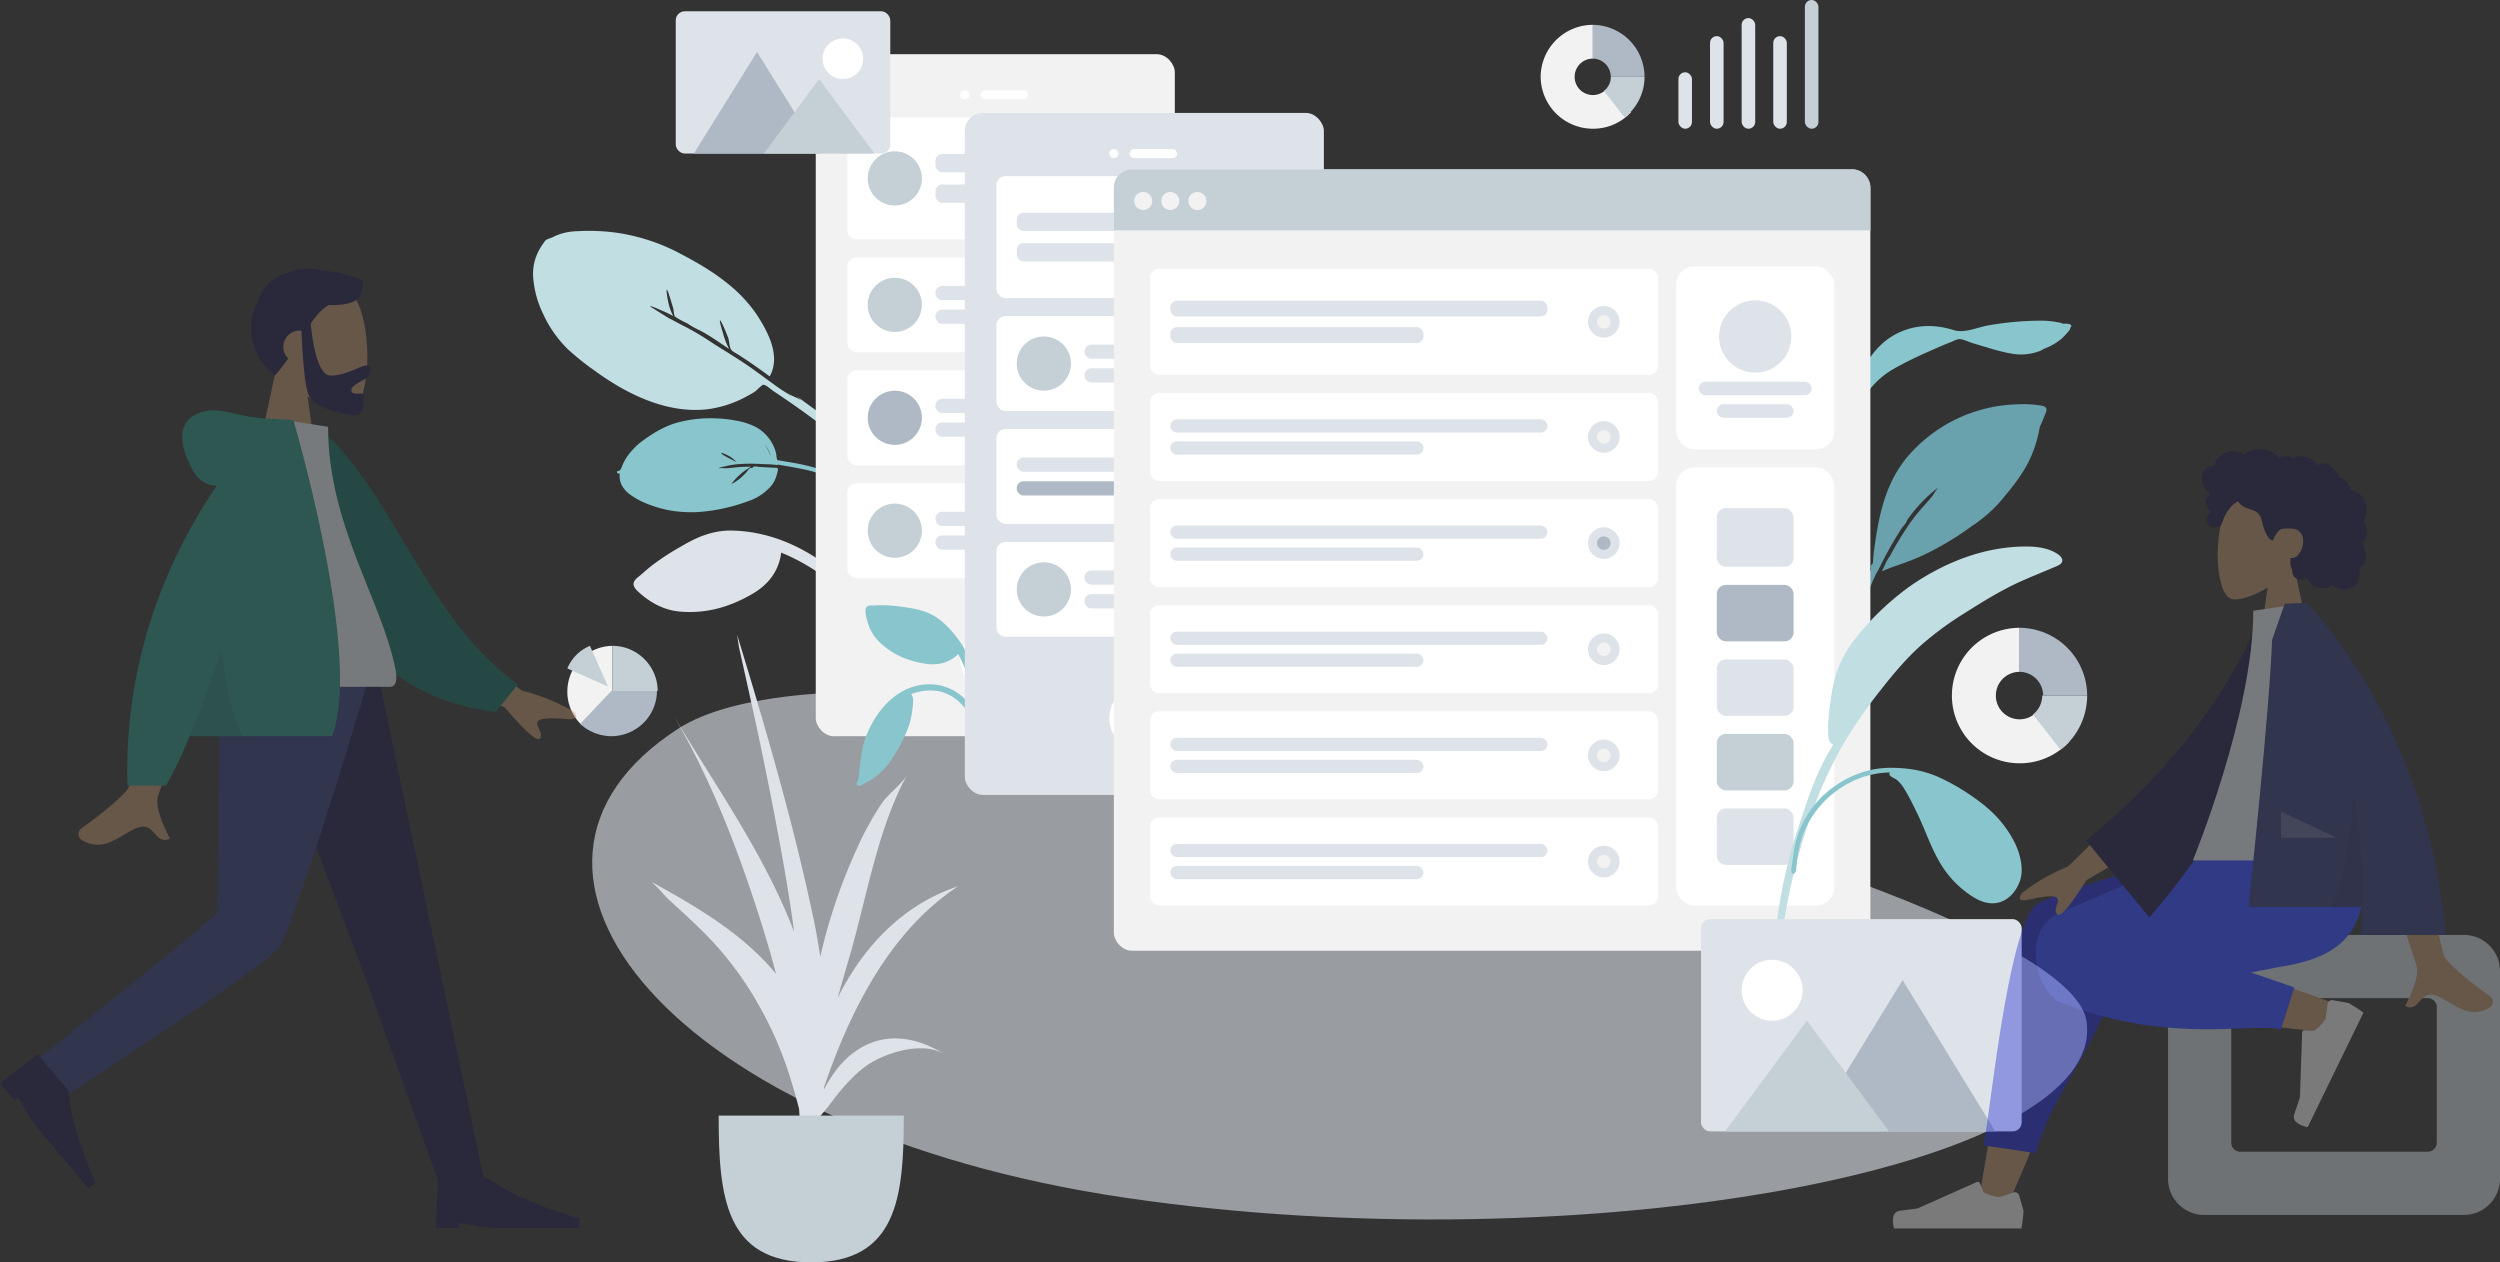 <svg xmlns="http://www.w3.org/2000/svg" width="1107.047" height="559" viewBox="0 0 1107.047 559">
  <rect x="0" y="0" width="1107.047" height="559" fill="#333333" stroke="none"/>
  <g id="welcome-contact-bg" transform="translate(-517.766 -452)">
    <g id="Groupe_4097" data-name="Groupe 4097">
      <g id="Scene_Wireframe" data-name="Scene/Wireframe" transform="translate(741 400)">
        <path id="Twisted_Leaf" data-name="Twisted Leaf" d="M102.225,1.334A7.414,7.414,0,0,0,99.838.692,38.719,38.719,0,0,0,92.374,0,137.709,137.709,0,0,0,69.3,2.074c-4.8.83-10.61,3.622-15.388,2.106-8.324-2.642-16.738-2.512-24.635,1.26-7.221,3.449-12.7,10-15.9,17.078a43.407,43.407,0,0,0-2.995,7.652c-.237.542-.465,1.088-.67,1.642-.582,1.573-1.1,3.173-1.59,4.777-.207.684-.729,2.194-.11,2.486a45.46,45.46,0,0,0-2.6,5.652C3.286,50.378.962,56.578.215,62.568a27.912,27.912,0,0,0-.03,6.671c.127,1.1.074,3.307.819,4.142,1.58,1.772,2.392-.709,2.214-1.89C1.858,62.485,4.485,54.027,7.6,45.561a53.276,53.276,0,0,1,9.027-15.019,37.906,37.906,0,0,1,10.328-9,161.472,161.472,0,0,1,15.728-7.8c3.5-1.588,7.009-3.134,10.61-4.5a10.575,10.575,0,0,1,2.948-1.088c1.877-.007,4.537,1.379,6.351,1.894,5.964,1.7,12,3.867,18.168,4.733A23.43,23.43,0,0,0,92.113,13.4a10.628,10.628,0,0,0,1.787-.974,25.936,25.936,0,0,0,7.6-4.3,30.324,30.324,0,0,0,3.563-3.839,2.011,2.011,0,0,0,.47-1.264c.244-.128.406-.277.443-.451.269-1.286-2.184-1.31-3.754-1.233" transform="translate(588 194)" fill="#89c5cc"/>
        <path id="Fill_16" data-name="Fill 16" d="M11.933,0C9.99,0,8.054.039,6.115.139,4.636.216,2.377-.089,1.126.828c-1.3.953-1.21,2.9-1.007,4.28,1.073,7.282,3.693,13.739,9.174,18.9,8.439,7.944,18.113,11.981,29.561,13.778,8.042,1.263,15.465-.491,21.385-6.181a88.518,88.518,0,0,1,9.253,25.752,61.405,61.405,0,0,1,.917,13.236c-.092,2.872-.251,5.736-.56,8.594-.134,1.242-.77,3.122-.282,4.3a1.974,1.974,0,0,0,3.375.336c.722-.978.59-2.9.738-4.056.246-1.923.474-3.847.637-5.778.265-3.126.46-6.262.446-9.4A69.774,69.774,0,0,0,71,43.758C66.865,30.916,60.158,19.5,49.726,10.55,43.311,5.043,35.97,2.814,27.641,1.617A111.241,111.241,0,0,0,11.933,0" transform="translate(56 310.05) rotate(-39)" fill="#dde3e9"/>
        <path id="Leaf" d="M81.472,180.815c-1.575-12.542-3.242-25.012-6.294-37.31-1.8-7.247-4.1-14.342-6.2-21.506q.282,1.348.5,2.71c-.729-2.137-2.25-4.181-3.126-6.31-.976-2.375-1.761-4.842-2.507-7.294-1.456-4.786-2.83-9.58-4.468-14.311-1.826-5.271-3.928-10.454-5.887-15.679A127.246,127.246,0,0,0,48.105,67.8c-1.18-2.306-2.237-4.784-3.4-7.135-.388-.787-3.714-9.576-3.689-9.576.55,0,2.613,3.907,2.954,4.481,1,1.676,1.847,3.421,2.7,5.168a23.014,23.014,0,0,1,1.88-6.015c.285-.589,2.285-4.932,2.936-4.932.325,0-2.681,8.2-3.061,8.922a14.855,14.855,0,0,0-1.088,1.949c-.325,1-.158.754.111,1.66A47.616,47.616,0,0,0,49.724,67.2a34.728,34.728,0,0,0,2.205,5.126C54.252,76.868,55.9,82.4,57.671,87.3a32.055,32.055,0,0,1,1.949-6.988c.216-.538,1.934-5.525,2.429-5.525.557,0-1.576,7.988-1.865,8.678-.538,1.282-1.384,2.522-1.832,3.827-.491,1.432.372,2.721.921,4.185,2.022,5.388,3.794,10.83,5.414,16.345,9.406-4.12,11.276-16.244,11.89-25.185A62.468,62.468,0,0,0,74.458,63.38c-2.087-8.343-5.6-16.4-9.324-24.151A86.4,86.4,0,0,0,47.626,15.05,92.388,92.388,0,0,0,35.22,5.139a26.4,26.4,0,0,0-6.8-3.5A24.612,24.612,0,0,0,24.995.8C24.112.644,22.311-.175,21.58.034,15.6,1.687,11.112,4.437,7.63,9.548a44.722,44.722,0,0,0-6.48,16.3A51.867,51.867,0,0,0,.665,44.9,117.757,117.757,0,0,0,4.357,59.215c5.095,16.753,14.025,34.713,30.05,43.9a48.771,48.771,0,0,0,16.85,5.636c1.392.217,2.783.424,4.192.5.95.054,4.072-.577,4.76-.167.942.561,1.483,3.746,1.894,4.9,3.12,8.777,5.91,17.653,8.442,26.608,2.693,9.528,4.833,19.148,6.615,28.876.758,4.138,1.5,8.268,2.125,12.428.147.968,0,4.012.94,4.867a1.139,1.139,0,0,0,1.8-.343c.618-1.151-.389-4.328-.55-5.612" transform="matrix(0.799, -0.602, 0.602, 0.799, 1, 171.481)" fill="#c1dee2"/>
        <path id="Fill_10" data-name="Fill 10" d="M85.98.66A47.063,47.063,0,0,0,75.329.033,66.182,66.182,0,0,0,26.489,23.2c-10.138,12-12.926,26.92-14.928,42-.2,1.5-.284,2.985-.4,4.486-.024.322-.06.609-.1.88A1.937,1.937,0,0,0,10.332,73,100.261,100.261,0,0,0,5.869,84.706C2.162,96.526-1.608,108.571.714,121a173.656,173.656,0,0,1,3.049-20.562c.079-.386.163-.769.252-1.151.009-.04.017-.081.027-.121a44.965,44.965,0,0,1,1.875-6.026c.008-.022.016-.043.024-.064.1-.259.208-.516.314-.774.219-.533.444-1.065.682-1.594q.121-.27.232-.546c1.112-2.726,1.582-5.8,2.578-8.618q.358-.962.749-1.916l.047-.112c.706-1.71,1.485-3.4,2.31-5.071a6.244,6.244,0,0,0,1.074-1.931,12.073,12.073,0,0,0,.891-1.722q.728-1.409,1.458-2.816l-.044.016q.734-1.35,1.467-2.689l.323-.589.524-.938c1.632-2.921,3.363-5.783,5.16-8.61.641-1.009,2.174-2.455,2.468-3.588.011-.042.013-.081.02-.122A64.29,64.29,0,0,1,39.967,36.924c-.651.7-2.034,3.091-2.4,3.564-1.119,1.447-2.334,2.795-3.554,4.158A88.517,88.517,0,0,0,27.8,52.274,144.959,144.959,0,0,0,18.519,67.51c-.027.031-.056.06-.082.091C17.017,69.352,16.123,72,15.1,74c4.046-1.874,8.521-3.1,12.674-4.759a104.134,104.134,0,0,0,12.059-5.676A134.574,134.574,0,0,0,55.25,53.743,61.078,61.078,0,0,0,69.7,40.477c4.912-5.934,9.414-11.919,12.2-19.124a57.426,57.426,0,0,0,3.082-10.967c.028-.163.064-.339.1-.523a35.925,35.925,0,0,0,1.726-3.958c.778-2.14,2.614-4.494-.83-5.246" transform="translate(595 231)" fill="#69a1ac"/>
        <path id="Leave_the_Leaf_" data-name="Leave the Leaf!" d="M-1.323,82c.221,0,.463-.17.72-.5.593-.772.118-3.281-.138-4.629-.046-.24-.085-.447-.107-.587a29,29,0,0,0-.767-3.508,101.182,101.182,0,0,0-3.734-10.3c-.511-1.255-1.046-2.555-1.59-3.866-.1-.244-.188-.423-.258-.568-.25-.519-.25-.519.258-1.073l.09-.1a7.037,7.037,0,0,1,.925-.8,8.618,8.618,0,0,0,.778-.647A17.431,17.431,0,0,0-.892,48.375a17.684,17.684,0,0,0,.77-7.707A30.3,30.3,0,0,0-2.1,33.112,60.645,60.645,0,0,0-8.252,21.224a54.813,54.813,0,0,0-8.732-10.263c-3.551-3.223-8.292-6-14.5-8.479A30.708,30.708,0,0,0-40.75.313C-41.2.282-41.657.266-42.121.266a25.156,25.156,0,0,0-3.079.2c-.289.036-.591.095-.883.152a9.077,9.077,0,0,1-1.252.186l-.2.011c-.139.008-.247.014-.342.014-.384,0-.535-.111-1.018-.586A.7.7,0,0,0-49.354,0a.416.416,0,0,0-.374.319,1.144,1.144,0,0,0,.314,1.2,8.554,8.554,0,0,0-3.918,3.464A12.334,12.334,0,0,0-54.87,9.91,35.6,35.6,0,0,0-54.025,20.5,48.528,48.528,0,0,0-50.6,31.063a55.578,55.578,0,0,0,5.532,9.453,79.906,79.906,0,0,0,15.64,15.85,22.847,22.847,0,0,0,10.506,4.8,12.244,12.244,0,0,0,2,.166,13.419,13.419,0,0,0,4.2-.7c.105-.035.24-.074.4-.119.64-.185,1.607-.464,1.846-.863.214-.359.016-.669-.235-1.062-.074-.116-.15-.235-.222-.366q-.415-.753-.828-1.506c-.727-1.324-1.479-2.694-2.232-4.032-.119-.212-.245-.49-.378-.786a5.134,5.134,0,0,0-1.147-1.863.707.707,0,0,0-.19-.018,1.483,1.483,0,0,1-.6-.1c-.127-.081-.147-.311-.161-.463-.007-.077-.012-.137-.029-.147a6.522,6.522,0,0,0-2.274-.522c-.383-.045-.745-.087-1.031-.148-.789-.169-1.719-.38-2.638-.667a29.266,29.266,0,0,1-2.769-1.028c-.192-.082-.469-.241-.762-.41a5.243,5.243,0,0,0-1.552-.712A25.35,25.35,0,0,1-21.6,46.879a23.094,23.094,0,0,1,3.091,1.076c.121.052.322.163.554.292a5.139,5.139,0,0,0,1.62.7.264.264,0,0,0,.135-.03,60.263,60.263,0,0,0-4.122-5.869c-.768-.971-1.581-2.019-2.314-3.1-.047-.07-.164-.28-.311-.545a8.135,8.135,0,0,0-1.29-1.982c.468,0,1.484,1.1,2.092,1.75.176.19.328.353.424.445A28.275,28.275,0,0,1-19.488,42a54.1,54.1,0,0,1,3.313,4.492c1.468,2.193,2.757,4.479,3.953,6.634.275.5.572,1,.859,1.5a29.671,29.671,0,0,1,2.141,4.152.252.252,0,0,1,.149-.063c.16,0,.236.258.31.507a2.663,2.663,0,0,0,.084.254c.388.931.767,1.842,1.14,2.749.787,1.915,1.416,3.5,1.981,4.977l.03.079c.662,1.736,1.347,3.531,1.9,5.332a30.508,30.508,0,0,1,1.138,5.17c.088.7.149,1.406.182,2.1C-2.284,80.446-2,82-1.323,82ZM-4.54,49.348a18.932,18.932,0,0,1-3,5c.7-1.036,1.3-1.987,1.843-2.907.123-.208.356-.643.583-1.064C-4.831,49.853-4.565,49.358-4.54,49.348ZM-17.9,34.774c.318,0,.658,2.847.693,3.32a13.873,13.873,0,0,1-.547,4.673l0,.007,0-.007a17.9,17.9,0,0,0-.142-2.243c-.2-2.234-.472-5.294-.1-5.7A.125.125,0,0,1-17.9,34.774Z" transform="matrix(0.53, -0.848, 0.848, 0.53, 76.146, 219)" fill="#89c5cc"/>
        <g id="Background_Shape_2" data-name="Background Shape 2" transform="translate(39 358)" opacity="0.6">
          <path id="Background_Shape" data-name="Background Shape" d="M661.711,146.152c9.65,65.324-224.374,107.932-425.8,78.2S-57.928,78.493,38.191,16.62,652.061,80.828,661.711,146.152Z" fill="#dde3e9"/>
        </g>
        <g id="Mobile3" transform="translate(138 76)">
          <rect id="Container" width="159" height="302" rx="8" fill="#f2f2f2"/>
          <circle id="Touch" cx="15" cy="15" r="15" transform="translate(64 253)" fill="#fff"/>
          <g id="Camera" transform="translate(64 16)">
            <circle id="Lens" cx="2" cy="2" r="2" fill="#fff"/>
            <rect id="Sensor" width="21" height="4" rx="2" transform="translate(9)" fill="#fff"/>
          </g>
          <g id="Rows" transform="translate(14 28)">
            <g id="Row">
              <rect id="Background" width="131" height="54" rx="4" fill="#fff"/>
              <g id="Text" transform="translate(39 16.2)">
                <rect id="Name" width="73" height="8.1" rx="3" fill="#dde3e9"/>
                <rect id="Name-2" data-name="Name" width="49" height="8.1" rx="3" transform="translate(0 13.5)" fill="#dde3e9"/>
              </g>
              <circle id="Avatar" cx="12" cy="12" r="12" transform="translate(9 15)" fill="#c5cfd6"/>
            </g>
            <g id="Row-2" data-name="Row" transform="translate(0 62)">
              <rect id="Background-2" data-name="Background" width="131" height="42" rx="4" fill="#fff"/>
              <g id="Text-2" data-name="Text" transform="translate(39 12.6)">
                <rect id="Name-3" data-name="Name" width="73" height="6.3" rx="3" fill="#dde3e9"/>
                <rect id="Name-4" data-name="Name" width="49" height="6.3" rx="3" transform="translate(0 10.5)" fill="#dde3e9"/>
              </g>
              <circle id="Avatar-2" data-name="Avatar" cx="12" cy="12" r="12" transform="translate(9 9)" fill="#c5cfd6"/>
            </g>
            <g id="Row-3" data-name="Row" transform="translate(0 112)">
              <rect id="Background-3" data-name="Background" width="131" height="42" rx="4" fill="#fff"/>
              <g id="Text-3" data-name="Text" transform="translate(39 12.6)">
                <rect id="Name-5" data-name="Name" width="73" height="6.3" rx="3" fill="#dde3e9"/>
                <rect id="Name-6" data-name="Name" width="49" height="6.3" rx="3" transform="translate(0 10.5)" fill="#dde3e9"/>
              </g>
              <circle id="Avatar-3" data-name="Avatar" cx="12" cy="12" r="12" transform="translate(9 9)" fill="#afb9c5"/>
            </g>
            <g id="Row-4" data-name="Row" transform="translate(0 162)">
              <rect id="Background-4" data-name="Background" width="131" height="42" rx="4" fill="#fff"/>
              <g id="Text-4" data-name="Text" transform="translate(39 12.6)">
                <rect id="Name-7" data-name="Name" width="73" height="6.3" rx="3" fill="#dde3e9"/>
                <rect id="Name-8" data-name="Name" width="49" height="6.3" rx="3" transform="translate(0 10.5)" fill="#dde3e9"/>
              </g>
              <circle id="Avatar-4" data-name="Avatar" cx="12" cy="12" r="12" transform="translate(9 9)" fill="#c5cfd6"/>
            </g>
          </g>
        </g>
        <g id="Mobile3-2" data-name="Mobile3" transform="translate(156 102)">
          <g id="Group" transform="translate(0 218)">
            <path id="Fill_16-2" data-name="Fill 16" d="M8.14,0C6.815,0,5.494.027,4.171.1,3.162.148,1.621-.061.768.568-.119,1.221-.058,2.557.081,3.5.813,8.493,2.6,12.919,6.339,16.456,12.1,21.9,18.695,24.668,26.5,25.9c5.486.866,10.55-.336,14.588-4.237A60.868,60.868,0,0,1,47.4,39.315a42.292,42.292,0,0,1,.626,9.073c-.063,1.968-.171,3.932-.382,5.891-.091.851-.526,2.14-.192,2.944a1.343,1.343,0,0,0,2.3.231c.493-.67.4-1.987.5-2.78.168-1.318.323-2.637.434-3.961.181-2.143.314-4.292.3-6.444a48.036,48.036,0,0,0-2.567-14.274c-2.82-8.8-7.4-16.625-14.512-22.763-4.376-3.774-9.383-5.3-15.065-6.123A75.529,75.529,0,0,0,8.14,0" transform="translate(4)" fill="#89c5cc"/>
            <path id="Fill_18" data-name="Fill 18" d="M32.571,0C18.272,0,8.642,11.524,4.089,23.5c-1.716,4.515-2.119,9.472-2.78,14.213-.212,1.521-.134,3.839-.751,5.195-.224.491-.738.668-.492,1.338a1.086,1.086,0,0,0,.879.734c.9.166,2.171-.814,2.942-1.2,6.4-3.208,10.6-8.168,14.027-14.236a60.584,60.584,0,0,0,5.544-11.8,40.769,40.769,0,0,0,1.484-7.8,29.682,29.682,0,0,0,.2-3.122,6.3,6.3,0,0,0-.829-2.468c4.771-1.806,10.156-2.3,14.989-.427a19.209,19.209,0,0,1,10.262,9.279,17.7,17.7,0,0,1,1.26,3.42A11.772,11.772,0,0,0,51.4,19.1c.893,1.687,2.771.559,2.59-1.011A20.315,20.315,0,0,0,47.775,6.263,22.349,22.349,0,0,0,32.571,0" transform="translate(0 35)" fill="#89c5cc"/>
          </g>
          <rect id="Container-2" data-name="Container" width="159" height="302" rx="8" transform="translate(48)" fill="#dde3e9"/>
          <circle id="Touch-2" data-name="Touch" cx="15" cy="15" r="15" transform="translate(112 253)" fill="#fff"/>
          <g id="Camera-2" data-name="Camera" transform="translate(112 16)">
            <circle id="Lens-2" data-name="Lens" cx="2" cy="2" r="2" fill="#fff"/>
            <rect id="Sensor-2" data-name="Sensor" width="21" height="4" rx="2" transform="translate(9)" fill="#fff"/>
          </g>
          <g id="Rows-2" data-name="Rows" transform="translate(62 28)">
            <g id="Row-5" data-name="Row">
              <rect id="Container-3" data-name="Container" width="131" height="54" rx="4" fill="#fff"/>
              <g id="Text_Stuff" data-name="Text Stuff" transform="translate(9 16.2)">
                <rect id="Label" width="73" height="8.1" rx="3" fill="#dde3e9"/>
                <rect id="Label-2" data-name="Label" width="49" height="8.1" rx="3" transform="translate(0 13.5)" fill="#dde3e9"/>
              </g>
              <g id="Check" transform="translate(110 20)">
                <circle id="Background-5" data-name="Background" cx="7" cy="7" r="7" fill="#dde3e9"/>
                <circle id="Indicator" cx="3" cy="3" r="3" transform="translate(4 4)" fill="#f2f2f2"/>
              </g>
            </g>
            <g id="Row-6" data-name="Row" transform="translate(0 62)">
              <rect id="Background-6" data-name="Background" width="131" height="42" rx="4" fill="#fff"/>
              <g id="Text-5" data-name="Text" transform="translate(39 12.6)">
                <rect id="Name-9" data-name="Name" width="73" height="6.3" rx="3" fill="#dde3e9"/>
                <rect id="Name-10" data-name="Name" width="49" height="6.3" rx="3" transform="translate(0 10.5)" fill="#dde3e9"/>
              </g>
              <circle id="Avatar-5" data-name="Avatar" cx="12" cy="12" r="12" transform="translate(9 9)" fill="#c5cfd6"/>
            </g>
            <g id="Row-7" data-name="Row" transform="translate(0 112)">
              <rect id="Container-4" data-name="Container" width="131" height="42" rx="4" fill="#fff"/>
              <g id="Text_Stuff-2" data-name="Text Stuff" transform="translate(9 12.6)">
                <rect id="Label-3" data-name="Label" width="73" height="6.3" rx="3" fill="#dde3e9"/>
                <rect id="Label-4" data-name="Label" width="49" height="6.3" rx="3" transform="translate(0 10.5)" fill="#afb9c5"/>
              </g>
              <g id="Check-2" data-name="Check" transform="translate(110 14)">
                <circle id="Background-7" data-name="Background" cx="7" cy="7" r="7" fill="#dde3e9"/>
                <circle id="Indicator-2" data-name="Indicator" cx="3" cy="3" r="3" transform="translate(4 4)" fill="#f2f2f2"/>
              </g>
            </g>
            <g id="Row-8" data-name="Row" transform="translate(0 162)">
              <rect id="Background-8" data-name="Background" width="131" height="42" rx="4" fill="#fff"/>
              <g id="Text-6" data-name="Text" transform="translate(39 12.6)">
                <rect id="Name-11" data-name="Name" width="73" height="6.3" rx="3" fill="#dde3e9"/>
                <rect id="Name-12" data-name="Name" width="49" height="6.3" rx="3" transform="translate(0 10.5)" fill="#dde3e9"/>
              </g>
              <circle id="Avatar-6" data-name="Avatar" cx="12" cy="12" r="12" transform="translate(9 9)" fill="#c5cfd6"/>
            </g>
          </g>
        </g>
        <g id="Web" transform="translate(270 127)">
          <rect id="Container-5" data-name="Container" width="335" height="346" rx="8" fill="#f2f2f2"/>
          <rect id="Background-9" data-name="Background" width="70" height="81" rx="8" transform="translate(249 43)" fill="#fff"/>
          <g id="Profile_Info" data-name="Profile Info" transform="translate(259 58)">
            <circle id="Avatar-7" data-name="Avatar" cx="16" cy="16" r="16" transform="translate(9)" fill="#dde3e9"/>
            <rect id="Name-13" data-name="Name" width="50" height="6" rx="3" transform="translate(0 36)" fill="#dde3e9"/>
            <rect id="Name-14" data-name="Name" width="34" height="6" rx="3" transform="translate(8 46)" fill="#dde3e9"/>
          </g>
          <path id="Header" d="M8,0H327a8,8,0,0,1,8,8V27a0,0,0,0,1,0,0H0a0,0,0,0,1,0,0V8A8,8,0,0,1,8,0Z" fill="#c5cfd6"/>
          <g id="Buttons" transform="translate(9 10)">
            <circle id="buttons-2" data-name="buttons" cx="4" cy="4" r="4" fill="#f2f2f2"/>
            <circle id="buttons-3" data-name="buttons" cx="4" cy="4" r="4" transform="translate(12)" fill="#f2f2f2"/>
            <circle id="buttons-4" data-name="buttons" cx="4" cy="4" r="4" transform="translate(24)" fill="#f2f2f2"/>
          </g>
          <g id="Components" transform="translate(249 132)">
            <rect id="Background-10" data-name="Background" width="70" height="194" rx="8" fill="#fff"/>
            <g id="Rows-3" data-name="Rows" transform="translate(18 18)">
              <rect id="Data" width="34" height="26" rx="4" fill="#dde3e9"/>
              <rect id="Data-2" data-name="Data" width="34" height="25" rx="4" transform="translate(0 34)" fill="#afb9c5"/>
              <rect id="Data-3" data-name="Data" width="34" height="25" rx="4" transform="translate(0 67)" fill="#dde3e9"/>
              <rect id="Data-4" data-name="Data" width="34" height="25" rx="4" transform="translate(0 133)" fill="#dde3e9"/>
              <rect id="Data-5" data-name="Data" width="34" height="25" rx="4" transform="translate(0 100)" fill="#c5cfd6"/>
            </g>
          </g>
          <g id="Rows-4" data-name="Rows" transform="translate(16 44)">
            <g id="Row-9" data-name="Row">
              <rect id="Container-6" data-name="Container" width="225" height="47" rx="4" fill="#fff"/>
              <g id="Text_Stuff-3" data-name="Text Stuff" transform="translate(9 14.1)">
                <rect id="Label-5" data-name="Label" width="167" height="7.05" rx="3" fill="#dde3e9"/>
                <rect id="Label-6" data-name="Label" width="112.096" height="7.05" rx="3" transform="translate(0 11.75)" fill="#dde3e9"/>
              </g>
              <g id="Check-3" data-name="Check" transform="translate(193.954 16.5)">
                <circle id="Background-11" data-name="Background" cx="7" cy="7" r="7" fill="#dde3e9"/>
                <circle id="Indicator-3" data-name="Indicator" cx="3" cy="3" r="3" transform="translate(4 4)" fill="#f2f2f2"/>
              </g>
            </g>
            <g id="Row-10" data-name="Row" transform="translate(0 55)">
              <rect id="Container-7" data-name="Container" width="225" height="39" rx="4" fill="#fff"/>
              <g id="Text_Stuff-4" data-name="Text Stuff" transform="translate(9 11.7)">
                <rect id="Label-7" data-name="Label" width="167" height="5.85" rx="2.925" fill="#dde3e9"/>
                <rect id="Label-8" data-name="Label" width="112.096" height="5.85" rx="2.925" transform="translate(0 9.75)" fill="#dde3e9"/>
              </g>
              <g id="Check-4" data-name="Check" transform="translate(193.954 12.5)">
                <circle id="Background-12" data-name="Background" cx="7" cy="7" r="7" fill="#dde3e9"/>
                <circle id="Indicator-4" data-name="Indicator" cx="3" cy="3" r="3" transform="translate(4 4)" fill="#f2f2f2"/>
              </g>
            </g>
            <g id="Row-11" data-name="Row" transform="translate(0 102)">
              <rect id="Container-8" data-name="Container" width="225" height="39" rx="4" fill="#fff"/>
              <g id="Text_Stuff-5" data-name="Text Stuff" transform="translate(9 11.7)">
                <rect id="Label-9" data-name="Label" width="167" height="5.85" rx="2.925" fill="#dde3e9"/>
                <rect id="Label-10" data-name="Label" width="112.096" height="5.85" rx="2.925" transform="translate(0 9.75)" fill="#dde3e9"/>
              </g>
              <g id="Check-5" data-name="Check" transform="translate(193.954 12.5)">
                <circle id="Background-13" data-name="Background" cx="7" cy="7" r="7" fill="#dde3e9"/>
                <circle id="Indicator-5" data-name="Indicator" cx="3" cy="3" r="3" transform="translate(4 4)" fill="#afb9c5"/>
              </g>
            </g>
            <g id="Row-12" data-name="Row" transform="translate(0 243)">
              <rect id="Container-9" data-name="Container" width="225" height="39" rx="4" fill="#fff"/>
              <g id="Text_Stuff-6" data-name="Text Stuff" transform="translate(9 11.7)">
                <rect id="Label-11" data-name="Label" width="167" height="5.85" rx="2.925" fill="#dde3e9"/>
                <rect id="Label-12" data-name="Label" width="112.096" height="5.85" rx="2.925" transform="translate(0 9.75)" fill="#dde3e9"/>
              </g>
              <g id="Check-6" data-name="Check" transform="translate(193.954 12.5)">
                <circle id="Background-14" data-name="Background" cx="7" cy="7" r="7" fill="#dde3e9"/>
                <circle id="Indicator-6" data-name="Indicator" cx="3" cy="3" r="3" transform="translate(4 4)" fill="#f2f2f2"/>
              </g>
            </g>
            <g id="Row-13" data-name="Row" transform="translate(0 196)">
              <rect id="Container-10" data-name="Container" width="225" height="39" rx="4" fill="#fff"/>
              <g id="Text_Stuff-7" data-name="Text Stuff" transform="translate(9 11.7)">
                <rect id="Label-13" data-name="Label" width="167" height="5.85" rx="2.925" fill="#dde3e9"/>
                <rect id="Label-14" data-name="Label" width="112.096" height="5.85" rx="2.925" transform="translate(0 9.75)" fill="#dde3e9"/>
              </g>
              <g id="Check-7" data-name="Check" transform="translate(193.954 12.5)">
                <circle id="Background-15" data-name="Background" cx="7" cy="7" r="7" fill="#dde3e9"/>
                <circle id="Indicator-7" data-name="Indicator" cx="3" cy="3" r="3" transform="translate(4 4)" fill="#f2f2f2"/>
              </g>
            </g>
            <g id="Row-14" data-name="Row" transform="translate(0 149)">
              <rect id="Container-11" data-name="Container" width="225" height="39" rx="4" fill="#fff"/>
              <g id="Text_Stuff-8" data-name="Text Stuff" transform="translate(9 11.7)">
                <rect id="Label-15" data-name="Label" width="167" height="5.85" rx="2.925" fill="#dde3e9"/>
                <rect id="Label-16" data-name="Label" width="112.096" height="5.85" rx="2.925" transform="translate(0 9.75)" fill="#dde3e9"/>
              </g>
              <g id="Check-8" data-name="Check" transform="translate(193.954 12.5)">
                <circle id="Background-16" data-name="Background" cx="7" cy="7" r="7" fill="#dde3e9"/>
                <circle id="Indicator-8" data-name="Indicator" cx="3" cy="3" r="3" transform="translate(4 4)" fill="#f2f2f2"/>
              </g>
            </g>
          </g>
        </g>
        <path id="Fill_1" data-name="Fill 1" d="M127.986,3.376C124.041.7,118.8,0,114.076,0,95.64,0,78.311,6.84,63.341,17.032a118.671,118.671,0,0,0-22.019,20.1,58.867,58.867,0,0,0-9.434,14.041A48.375,48.375,0,0,0,28.46,61.991,111.159,111.159,0,0,0,26.515,75.8c-.128,1.82-1.185,11.477,1.841,11.641a4.177,4.177,0,0,0,0,.668c-6.57,10.274-10.63,22.314-14.394,33.729A229.732,229.732,0,0,0,5.87,152.063,329.391,329.391,0,0,0,.958,193.05C.791,196,.676,198.95.577,201.9q-.126,3.779-.251,7.557c-.092,2.823-.589,6.073-.14,8.88.391,2.444,2.506,2.074,2.6-.358.113-2.937.095-5.88.223-8.82q.256-5.852.538-11.7a273.592,273.592,0,0,1,15.515-79.376,185.077,185.077,0,0,1,13.474-29.74A207.372,207.372,0,0,1,49.084,64.173c5.762-7.38,11.752-14.59,18.812-20.843A144.678,144.678,0,0,1,86.4,29.722C94.631,24.5,102.843,19.4,111.755,15.391c4.633-2.084,9.353-3.95,14.021-5.95.84-.36,1.741-.709,2.549-1.126,2.7-1.39,1.808-3.483-.34-4.939" transform="translate(560 294)" fill="#c1dee2"/>
        <path id="Fill_20" data-name="Fill 20" d="M-58.182,0c7.477,0,14.131.972,21.02,3.943A93.43,93.43,0,0,1-20.533,13.6c7.4,5.2,13.232,11.249,17.312,19.266,2.438,4.789,4.226,11.566,2.589,16.79-1.929,6.152-7.224,11.284-14.2,10.2-4.313-.67-8.267-3.525-11.545-6.212A43.659,43.659,0,0,1-36.028,42.27c-4.228-7-6.713-14.919-10.3-22.237-1.7-3.473-3.351-6.971-5.393-10.271a16.569,16.569,0,0,0-3.619-4.468c-.82-.65-4.278-1.774-2.956-3.233-19.39.255-36.568,15.147-40.291,33.58-.347,1.718-.618,3.45-.9,5.179-.181,1.092-.108,5.117-1.084,5.814-2.152,1.538-1.247-3.135-1.155-3.807q.358-2.608.76-5.211A43.366,43.366,0,0,1-88.315,12.683C-80.306,4.99-69.5,0-58.182,0" transform="translate(672 392)" fill="#89c5cc"/>
        <g id="Plant" transform="translate(65 333)">
          <path id="Fill_19" data-name="Fill 19" d="M9.938,35.736C28.6,67.052,50.345,97.374,63.4,131.613c-.526-4.036-1.084-8.067-1.708-12.093-3.313-21.341-7.43-42.526-11.757-63.685-2.2-10.773-4.534-21.507-6.924-32.241C41.727,17.829,40.457,12.061,39.145,6.3c-.318-1.4-.591-3.832-.989-6.3C50.845,41.637,63.081,83.3,72.031,125.942q1.761,8.394,2.993,16.758c.28-1.272.556-2.544.857-3.813A246.4,246.4,0,0,1,91.4,94.374a134.951,134.951,0,0,1,10.825-19.648c2.608-3.863,8.757-8.455,11.136-12.412-13.01,23.861-17.707,53.717-25.219,79.659-1.833,6.331-3.678,12.651-5.486,18.982,11.328-22.718,28.9-41.384,53.341-49.473-29.58,19.544-47.322,53.771-59.278,88.777-.039.415-.086.83-.127,1.246,3.518-6.677,7.95-12.716,13.956-16.946,12.855-9.055,27.116-6.417,39.586,1.35-9.787-6.221-27.474-.556-35.709,5.767-5.9,4.526-10.933,10.6-15.308,16.523-1.048,1.42-2.479,3.077-3.989,4.845A218.405,218.405,0,0,1,64.672,254c.807-3.889.223-10.108.447-13.007.024-.314.044-.628.068-.941q-1.114,4.449-2.152,8.784a120.22,120.22,0,0,0,2.7-17.061q.225-3.743.451-7.487-.074-7.1-.574-14.253c-1.17-4.629-2.48-8.994-3.56-12.625a163.194,163.194,0,0,0-16.646-37.36,147.491,147.491,0,0,0-22.966-29.116c-4.78-4.717-9.783-9.21-14.716-13.765-1.784-1.647-4.972-5.7-7.729-7.806,20.08,11.071,40.749,23.047,55.4,40.884q-2.576-9.892-5.556-19.468C39.831,98.454,27.191,64.953,9.938,35.736Z" fill="#dde3e9"/>
          <path id="Base" d="M0,0C0,35.9,2.843,65,41,65S82,35.9,82,0" transform="translate(30 213)" fill="#c5cfd6"/>
        </g>
        <g id="Graph" transform="translate(520 52)">
          <rect id="Value" width="6" height="25" rx="3" transform="translate(0 32)" fill="#dde3e9"/>
          <rect id="Value-2" data-name="Value" width="6" height="41" rx="3" transform="translate(14 16)" fill="#dde3e9"/>
          <rect id="Value-3" data-name="Value" width="6" height="49" rx="3" transform="translate(28 8)" fill="#dde3e9"/>
          <rect id="Value-4" data-name="Value" width="6" height="41" rx="3" transform="translate(42 16)" fill="#dde3e9"/>
          <rect id="Value-5" data-name="Value" width="6" height="57" rx="3" transform="translate(56)" fill="#c5cfd6"/>
        </g>
        <g id="Pie_Chart" data-name="Pie Chart" transform="translate(68 338) rotate(180)">
          <path id="Value-6" data-name="Value" d="M-20,20.256A20.191,20.191,0,0,1,0,0V20.256L-13.668,35A20.073,20.073,0,0,1-20,20.256Z" transform="translate(20) rotate(180)" fill="#f2f2f2"/>
          <path id="Value-7" data-name="Value" d="M-20.2,0H0A20.014,20.014,0,0,1-5.5,13.668,20.357,20.357,0,0,1-20.2,20,20.644,20.644,0,0,1-34,14.557Z" transform="translate(0.332 -20) rotate(180)" fill="#afb9c5"/>
          <path id="Value-8" data-name="Value" d="M-20,20H0a19.745,19.745,0,0,0-1.578-7.765,20.041,20.041,0,0,0-4.3-6.359,20.04,20.04,0,0,0-6.359-4.3A19.746,19.746,0,0,0-20,0V20Zm-2-2v0L-30,0A18.353,18.353,0,0,0-40,10l18,8Z" transform="rotate(180)" fill="#c5cfd6"/>
        </g>
        <g id="Chart" transform="translate(641 330)">
          <path id="Value-9" data-name="Value" d="M37.766,37.179A10.513,10.513,0,1,1,30.1,19.5V0a30,30,0,1,0,0,60A29.69,29.69,0,0,0,52,50.5Z" fill="#f2f2f2"/>
          <path id="Value-10" data-name="Value" d="M0,0V19.5A10.5,10.5,0,0,1,10.5,30H30A30.092,30.092,0,0,0,0,0Z" transform="translate(30)" fill="#afb9c5"/>
          <path id="Value-11" data-name="Value" d="M4.1,0A10.64,10.64,0,0,1,0,8.391L12.262,24A30.413,30.413,0,0,0,24,0Z" transform="translate(36 30)" fill="#c5cfd6"/>
        </g>
        <g id="Chart-2" data-name="Chart" transform="translate(459 63)">
          <path id="Value-12" data-name="Value" d="M29.051,28.5a8.074,8.074,0,1,1-5.9-13.554V0A23.146,23.146,0,0,0,0,23,23.146,23.146,0,0,0,23.15,46,22.873,22.873,0,0,0,40,38.718Z" fill="#f2f2f2"/>
          <path id="Value-13" data-name="Value" d="M0,0V14.95A8.05,8.05,0,0,1,8.05,23H23A23.071,23.071,0,0,0,0,0Z" transform="translate(23)" fill="#afb9c5"/>
          <path id="Value-14" data-name="Value" d="M3.073,0A7.98,7.98,0,0,1,0,6.293L9.2,18A22.81,22.81,0,0,0,18,0Z" transform="translate(28 23)" fill="#c5cfd6"/>
        </g>
        <g id="Image" transform="translate(76 57)">
          <path id="Fill_35" data-name="Fill 35" d="M1.007.986C1,1,1,1.006.993,1.018c.006-.01.014-.05.014-.032" transform="translate(47 51)" fill="#c5cfd6"/>
          <path id="Fill_37" data-name="Fill 37" d="M1,1a.087.087,0,0,0,0,.01C1,1,1.014.971,1,1" transform="translate(47 51)" fill="#c5cfd6"/>
          <path id="Fill_39" data-name="Fill 39" d="M1.067.832c-.014.04-.032.078-.048.118.008-.02.016-.036.024-.056-.208.52-.076.182.024-.062" transform="translate(47 51)" fill="#c5cfd6"/>
          <path id="Fill_41" data-name="Fill 41" d="M1.022.953,1,1.009c-.058.112.024-.056.024-.056" transform="translate(47 51)" fill="#c5cfd6"/>
          <path id="Fill_43" data-name="Fill 43" d="M1,1H1V1Z" transform="translate(47 51)" fill="#c5cfd6"/>
          <path id="Fill_45" data-name="Fill 45" d="M1,1S1,1,1,1,1,1,1,1" transform="translate(47 51)" fill="#c5cfd6"/>
          <path id="Fill_47" data-name="Fill 47" d="M.99,1.016c-.012.024.056-.092,0,0" transform="translate(47 51)" fill="#c5cfd6"/>
          <path id="Fill_49" data-name="Fill 49" d="M1,1,1,1S1,1,1,1" transform="translate(47 51)" fill="#c5cfd6"/>
          <rect id="Photo_Background" data-name="Photo Background" width="95" height="63" rx="4" fill="#dde3e9"/>
          <g id="icons8-night_landscape" transform="translate(8 18)">
            <path id="Mountains" d="M28,0,0,45H56Z" fill="#afb9c5"/>
            <path id="Mountains-2" data-name="Mountains" d="M24.5,0,0,33H49Z" transform="translate(31 12)" fill="#c5cfd6"/>
          </g>
          <circle id="Sun" cx="9" cy="9" r="9" transform="translate(65 12)" fill="#fff"/>
        </g>
        <g id="Image-2" data-name="Image" transform="translate(672 459) rotate(180)">
          <path id="Fill_35-2" data-name="Fill 35" d="M-1.007.986c0,.01.008.02.014.032C-1,1.008-1.007.968-1.007.986" transform="translate(70 -76) rotate(180)" fill="#c5cfd6"/>
          <path id="Fill_37-2" data-name="Fill 37" d="M-1,1a.087.087,0,0,1,0,.01C-1,1-1.014.971-1,1" transform="translate(70 -76) rotate(180)" fill="#c5cfd6"/>
          <path id="Fill_39-2" data-name="Fill 39" d="M-1.067.832c.014.04.032.078.048.118C-1.027.93-1.035.914-1.043.894c.208.52.076.182-.024-.062" transform="translate(70 -76) rotate(180)" fill="#c5cfd6"/>
          <path id="Fill_41-2" data-name="Fill 41" d="M-1.022.953-1,1.009c.058.112-.024-.056-.024-.056" transform="translate(70 -76) rotate(180)" fill="#c5cfd6"/>
          <path id="Fill_43-2" data-name="Fill 43" d="M-1,1h0V1Z" transform="translate(70 -76) rotate(180)" fill="#c5cfd6"/>
          <path id="Fill_45-2" data-name="Fill 45" d="M-1,1s0,0,0,0,0,0,0,0" transform="translate(70 -76) rotate(180)" fill="#c5cfd6"/>
          <path id="Fill_47-2" data-name="Fill 47" d="M-.99,1.016c.012.024-.056-.092,0,0" transform="translate(70 -76) rotate(180)" fill="#c5cfd6"/>
          <path id="Fill_49-2" data-name="Fill 49" d="M-1,1l0,0s0,0,0,0" transform="translate(70 -76) rotate(180)" fill="#c5cfd6"/>
          <rect id="Photo_Background-2" data-name="Photo Background" width="142" height="94" rx="4" transform="translate(142) rotate(180)" fill="#dde3e9"/>
          <g id="icons8-night_landscape-2" data-name="icons8-night_landscape" transform="translate(11 -27)">
            <path id="Mountains-3" data-name="Mountains" d="M-41.055,0,0,67H-82.11Z" transform="translate(0.671) rotate(180)" fill="#afb9c5"/>
            <path id="Mountains-4" data-name="Mountains" d="M-36.295,0,0,49.054H-72.59Z" transform="translate(47.761 -17.946) rotate(180)" fill="#c5cfd6"/>
          </g>
          <circle id="Sun-2" data-name="Sun" cx="13.5" cy="13.5" r="13.5" transform="translate(124 -18) rotate(180)" fill="#fff"/>
        </g>
      </g>
      <g id="A_Human_Standing" data-name="A Human/Standing" transform="translate(1356 651)" opacity="0.4">
        <g id="Head_Front" data-name="Head/Front" transform="translate(136.813)">
          <g id="Head" transform="translate(7 17)">
            <path id="Head-2" data-name="Head" d="M0,0,8.262,38.51C3.655,43.919.536,50.548,1.057,57.974c1.5,21.4,31.292,16.692,37.086,5.891s5.107-38.2-2.382-40.129c-2.987-.77-9.349,1.116-15.825,5.019L24,0Z" transform="translate(42 73) rotate(180)" fill="#b28b67"/>
          </g>
          <path id="hair" d="M.224,11.16A5.191,5.191,0,0,1,3.86,7.474,4.788,4.788,0,0,1,5.2,7.341c.161.006.206.053.282-.06a1.48,1.48,0,0,0,.08-.386,7.282,7.282,0,0,1,.272-.9A7.354,7.354,0,0,1,7.6,3.357,8.929,8.929,0,0,1,12.968.82a7.819,7.819,0,0,1,3.224.44,12.767,12.767,0,0,1,1.565.669c.153.077.648.452.8.427.169-.027.51-.447.647-.553A9.478,9.478,0,0,1,25.128,0c2.392.018,4.7.137,6.69,1.6a13.379,13.379,0,0,1,1.207,1c.2.187.4.382.583.584q.169.183.327.375c.179.218.15.289.4.137a4.973,4.973,0,0,1,3.193-.718,7.146,7.146,0,0,1,1.928.545c.209.09.694.447.917.45s.7-.328.927-.412A7.6,7.6,0,0,1,45.154,3.2a9.948,9.948,0,0,1,3.777,1.485,5.078,5.078,0,0,1,1.4,1.273c.165.227.313.468.5.678.109.123.326.25.384.406a8.3,8.3,0,0,1,1.6-.707,3.944,3.944,0,0,1,2.253.086,8.958,8.958,0,0,1,3.552,2.524,10.086,10.086,0,0,1,1.315,1.766q.268.455.492.934a3.474,3.474,0,0,0,.216.487c.123.179.206.183.429.261a6.93,6.93,0,0,1,2.951,1.976,6.8,6.8,0,0,1,1.528,3.24,1.65,1.65,0,0,0,.061.4c.056.052.284.029.37.039a7.787,7.787,0,0,1,.887.156,7.321,7.321,0,0,1,1.559.561,8.148,8.148,0,0,1,3.994,4.769,9.676,9.676,0,0,1-.151,6.624,6.471,6.471,0,0,1-.492.97c-.118.189-.156.19-.079.388.085.221.241.436.342.651a9.352,9.352,0,0,1,.706,2.215,10.388,10.388,0,0,1,.122,3.829,5.528,5.528,0,0,1-.591,1.68,4.819,4.819,0,0,1-.518.752c-.1.121-.21.237-.323.348a2.155,2.155,0,0,0-.2.189c-.134.172-.162.031-.093.284a11.333,11.333,0,0,0,.451,1.048c.138.355.264.715.378,1.078a15.907,15.907,0,0,1,.55,2.247,7.056,7.056,0,0,1-.5,4.365,4.366,4.366,0,0,1-1.235,1.47,4.584,4.584,0,0,1-.811.493c-.147.07-.335.1-.4.242s.035.457.059.628a10.466,10.466,0,0,1-.123,4.509,6.23,6.23,0,0,1-2.469,3.315,7.683,7.683,0,0,1-7.68.218A8.063,8.063,0,0,1,57.647,59.9c-1.315,1.771-4.022,1.714-5.944,1.21a8.538,8.538,0,0,1-5.424-4.482c-1.514,1.843-4.691,1.245-5.741-.754a4.784,4.784,0,0,1-.484-1.574c-.039-.287-.014-.576-.044-.861a4.449,4.449,0,0,0-.419-1.066,5.886,5.886,0,0,1-.447-2.125,10.789,10.789,0,0,1,.082-1.141,3.921,3.921,0,0,0-.116-1,4.585,4.585,0,0,0,1.941-.243,3.833,3.833,0,0,0,1.5-1.055,8.756,8.756,0,0,0,1.888-3.529c.854-2.8.5-6.149-2.308-7.683-1.31-.715-5.234-.712-6.794-.359-1.64.371-3.5,3.991-3.591,4.331-.057.211-.028.471-.222.611-.425.308-1.126-.227-1.44-.491a5.678,5.678,0,0,1-1.261-1.678,20.755,20.755,0,0,1-1.73-4.243c-.32-1.131-.524-2.3-.942-3.4a5.2,5.2,0,0,0-2.091-2.7,18.409,18.409,0,0,0-3.6-1.456,8.928,8.928,0,0,1-3.327-1.828,4.6,4.6,0,0,1-.571-.636c-.131-.183-.26-.532-.459-.648-.31-.18-.761.288-1.029.458a11.891,11.891,0,0,0-3.311,3.286,20.447,20.447,0,0,0-2.2,3.912,11.313,11.313,0,0,1-1.478,3.263c-.343.385-2.894.618-3.72.282a4.7,4.7,0,0,1-2.029-1.756,2.728,2.728,0,0,1-.23-1.788c.071-.361.217-.7.3-1.052a3.279,3.279,0,0,1,.273-.851A2.1,2.1,0,0,1,3.99,27.812a6.147,6.147,0,0,1-1.414-1.917,8.229,8.229,0,0,1-.732-2.5,3.033,3.033,0,0,1,.405-1.946,5.124,5.124,0,0,1,1.661-1.379A10.807,10.807,0,0,1,1.6,17.552,7.864,7.864,0,0,1,.224,11.16Z" transform="translate(0 0)" fill="#191847"/>
        </g>
        <g id="Bottom_Skinny_Jeans_1" data-name="Bottom/Skinny Jeans 1" transform="translate(0 173)">
          <g id="Seat" transform="translate(121.813 42)">
            <path id="Seat-2" data-name="Seat" d="M131,124H16A16,16,0,0,1,0,108V16A16,16,0,0,1,16,0H131a16,16,0,0,1,16,16v92a16,16,0,0,1-16,16ZM32,28a4.005,4.005,0,0,0-4,4V92a4.005,4.005,0,0,0,4,4h83a4,4,0,0,0,4-4V32a4,4,0,0,0-4-4Z" transform="translate(147 124) rotate(180)" fill="#c5cfd6"/>
          </g>
          <path id="Skin" d="M126.572,66.08c-6.368,22.307-11.213,41.937-12.437,49.268-2.92,17.48,22.461,18.5,25.816,9.811,5.078-13.149,13.943-56.351,24.594-121.606L152.371,0C139.558,28.358,130.292,53.051,126.572,66.08ZM3.75,89c11.756,4.647,52.924,19.189,72.778,23.3,5.706,1.183,11.236,2.281,16.435,3.273,15.454,2.95,23.46-24.929,8.576-27.071C64.473,83.165,11.924,77.656,7.428,77.038a5.729,5.729,0,0,0-.778-.053C.749,76.984-3.331,86.2,3.75,89Z" transform="translate(202.674 162.66) rotate(180)" fill="#b28b67"/>
          <path id="Leg_Back" data-name="Leg Back" d="M63.76,95.912a13,13,0,0,0-.172,3.313L0,131.594v7.047H7.562s92.277-23.513,94.306-30.137c.014-.047.027-.093.038-.14q.047-.062.093-.125c12.191-16.767,19.493-98.624,21.89-104.753L100.527,0C91.591,33.138,63,56.223,63.76,95.912Z" transform="translate(163.813 138.641) rotate(180)" fill="#1f28cf"/>
          <path id="Leg_Front" data-name="Leg Front" d="M31.077,18.684l19.206,6.588c-5.817,1.164-11.176,2.2-15.76,3.008C4.909,33.475-3.726,49.326,1.38,83.912H55.942c8.913-2.561,55.232-21.985,79.265-32.316,15.906-6.838,10.892-31.488,1.884-37.9a.879.879,0,0,0-.5-.781C103.268-.9,74.732-.228,56,.443,47.487.747,41,1.052,37,0Z" transform="translate(208.812 83.912) rotate(180)" fill="#2b44ff"/>
          <g id="Right_Shoe" data-name="Right Shoe" transform="matrix(-0.438, 0.899, -0.899, -0.438, 208.761, 75.585)">
            <path id="shoe" d="M4.474,15.967a2,2,0,0,1-2.565-1.348L0,7.894A64.242,64.242,0,0,1,.9,0H57.3s2.2,7.268-2.538,7.848S46.9,8.894,46.9,8.894L20.68,20.581a1,1,0,0,1-1.332-.532l-1.685-4.088s-4.385-2.046-7.127-2.046Z" transform="translate(0 0)" fill="#e4e4e4"/>
          </g>
          <g id="Right_Shoe-2" data-name="Right Shoe" transform="translate(0 151.332)">
            <path id="shoe-2" data-name="shoe" d="M53.339,5.033A2,2,0,0,1,55.9,6.381l1.908,6.724a64.242,64.242,0,0,1-.9,7.894H.51s-2.2-7.268,2.538-7.848,7.87-1.047,7.87-1.047L37.133.419a1,1,0,0,1,1.332.532l1.685,4.088s4.385,2.046,7.127,2.046Z" transform="translate(0 -0.332)" fill="#e4e4e4"/>
          </g>
        </g>
        <g id="Body_Long_Sleeve_1" data-name="Body/Long Sleeve 1" transform="translate(56.148 68)">
          <path id="Skin-2" data-name="Skin" d="M1.227,2.162c-1.116.688-2.338,3.28.615,5.3C9.2,12.512,19.8,21.342,21.236,24.249c2.93,5.944,12.91,63.888,12.91,63.888l20.9-.083s-19.354-62.481-20.9-66.3C31.831,16.017,36.728,7.283,38.822,2.59c-3.3-1.477-4.834.409-6.512,2.294C30.52,6.894,28.564,8.9,24.125,6.838,18.445,4.195,13.749,0,8.15,0A12.989,12.989,0,0,0,1.227,2.162Zm178.7,56.225L150.473,75.754l9.409,16.28L188.21,64.4a85.858,85.858,0,0,0,20.26-11.646c1.184-1.428,2.473-4.164-3.1-2.94s-11.485,2.262-12.532.451,2.038-4.587.1-6.959a.732.732,0,0,0-.593-.283Q189.684,43.021,179.93,58.387Z" transform="translate(209.502 181.157) rotate(180)" fill="#b28b67"/>
          <path id="Coat_Back" data-name="Coat Back" d="M0,128.333l8.485,2.231Q35.593,76.937,95,36.37L70.043,0C29.32,39.879,2.652,82.366,0,128.333Z" transform="matrix(-0.996, 0.087, -0.087, -0.996, 127.155, 133.177)" fill="#191847"/>
          <path id="Shirt" d="M77,114H0S26.759,48.938,26.759,3.461L49.986,0C68.24,29.358,73.4,65.5,77,114Z" transform="translate(76.665 0)" fill="#dde3e9"/>
          <path id="Coat_Front" data-name="Coat Front" d="M0,0C8.421,95,61.5,147,61.5,147l.018-.016.009.016h1.517c2.722-.094,8.29-.337,8.29-.337l5.612-16.04c.891-29.333,10.4-118.229,10.4-118.229H36.95Q37.079,6.281,37.531,0Z" transform="translate(188.665 147) rotate(180)" fill="#2f3676"/>
          <path id="Shade" d="M14.1,0H.062a255.488,255.488,0,0,0,3.8,49.5A268.911,268.911,0,0,1,7.249,21.813C9.078,11.9,11.384,4.566,14.1,0Z" transform="translate(151.768 135) rotate(180)" fill="rgba(0,0,0,0.1)"/>
          <path id="Light" d="M24.889,11.571,0,0V11.571Z" transform="translate(115.665 92.429)" fill="rgba(255,255,255,0.2)"/>
        </g>
      </g>
      <g id="Groupe_4096" data-name="Groupe 4096" transform="translate(41)" opacity="0.4">
        <g id="Head_Front_Short_Beard" data-name="Head/Front/Short Beard" transform="translate(535 543)">
          <g id="Head-3" data-name="Head" transform="translate(54.022 31.397)">
            <path id="Head-4" data-name="Head" d="M0,87.623,9.917,41.4C4.387,34.907.643,26.95,1.268,18.035,3.071-7.652,38.829-2,45.784,10.963s6.13,45.851-2.86,48.168c-3.585.924-11.222-1.339-19-6.025l4.879,34.516Z" transform="translate(0 0)" fill="#b28b67"/>
          </g>
          <path id="Hair-2" data-name="Hair" d="M24.254,54.076c-1.936-5.844-2.672-22.667-2.852-27.641a7.289,7.289,0,0,0-.862-.051,7.2,7.2,0,0,0-5.034,12.352c-1.665,2.354-3.533,4.811-5.673,7.345C1.793,41.259-5.426,26.368,2.435,12.8,4.607,6.156,9.7,2.369,15.506.72A24.92,24.92,0,0,1,30.547-.2c8.082.695,15.987,3.02,18.032,4.484,0,7.652-2.417,10.984-15.082,10.783-3.11,1.643-5.5,4.472-7.995,8.182.009.129,1.673,23.043,8.75,23.043,7.1,0,13.12-4.506,16.233-4.506,2.271,0,1.765,2.841.26,4.947-1.243,1.738-7.288,3.414-7.288,6.106,0,1.517,1.718,1.487,3.221,1.456,1.164-.022,2.2-.047,2.2.652,0,2.644.9,8.868-3.686,8.868C40.55,63.813,26.535,60.966,24.254,54.076Z" transform="translate(53.889 29.02)" fill="#191847"/>
        </g>
        <g id="humaaan-8" transform="translate(476.766 566.581)">
          <g id="Bottom_Skinny_Jeans_1-2" data-name="Bottom/Skinny Jeans 1" transform="translate(0 180.182)">
            <path id="Leg" d="M0,0,50.1,132.509l35.115,97.666h20.023L56.967,0Z" transform="translate(109.605)" fill="#191847"/>
            <path id="Leg-2" data-name="Leg" d="M80.351,0c-.545,45.466-.151,106.68-1.42,109.514S0,174.1,0,174.1l10.32,17.542s92.2-59.435,96.917-67.354S135.634,43.5,147.956,0Z" transform="translate(16.872)" fill="#2f3676"/>
            <g id="Left_Shoe" data-name="Left Shoe" transform="translate(16.087 171.335) rotate(50)">
              <path id="Shoe-3" data-name="Shoe" d="M0,21,1,0H22C36.936,10.5,61,17,61,17v4H23L10,19v2Z" transform="translate(0 0)" fill="#191847"/>
            </g>
            <g id="Right_Shoe-3" data-name="Right Shoe" transform="translate(192.96 227.05)">
              <path id="Shoe-4" data-name="Shoe" d="M0,21.872,1.042,0H22.923C38.486,10.936,63.559,17.706,63.559,17.706v4.166H23.965L10.419,19.789v2.083Z" transform="translate(0 0)" fill="#191847"/>
            </g>
          </g>
          <g id="Body_Long_Sleeve_1-2" data-name="Body/Long Sleeve 1" transform="translate(34.754 67.164)">
            <path id="Skin-3" data-name="Skin" d="M1.278,90.385c-1.163-.716-2.436-3.416.64-5.525,7.667-5.254,18.715-14.45,20.208-17.478C25.18,61.191,35.577.842,35.577.842L57.351.928S37.185,66,35.577,69.984c-2.411,5.973,2.691,15.069,4.873,19.957-3.439,1.538-5.037-.426-6.786-2.389-1.864-2.093-3.9-4.186-8.527-2.035-5.919,2.752-10.812,7.122-16.645,7.121A13.538,13.538,0,0,1,1.278,90.385ZM188.753,31.8,155.841,18.155,163.187,0l33.237,24.4a89.46,89.46,0,0,1,22.593,9.076c1.429,1.3,3.156,3.936-2.769,3.481s-12.178-.668-13,1.352,2.768,4.436,1.115,7.161a.786.786,0,0,1-.721.388Q200.726,45.855,188.753,31.8Z" transform="translate(0 99.699)" fill="#b28b67"/>
            <path id="Coat_Back-2" data-name="Coat Back" d="M0,2.324,8.841,0C44.659,25.843,63.17,79.89,106.55,105.584l-8.76,13.033C26.209,116.048,2.761,50.2,0,2.324Z" transform="matrix(0.996, 0.087, -0.087, 0.996, 97.658, 6.897)" fill="#11665d"/>
            <path id="Shirt-2" data-name="Shirt" d="M0,118.733H79.721c3.643,0,2.956-5.258,2.43-7.911C76.073,80.2,52.349,47.193,52.349,3.6l-23-3.6C10.333,30.577,3.756,68.224,0,118.733Z" transform="translate(58.179 3.659)" fill="#dde3e9"/>
            <path id="Coat_Front-2" data-name="Coat Front" d="M.106,166.135c-1.839-59.448,20.679-105.2,39.523-132.78A12.092,12.092,0,0,1,29.28,27C20.876,11.841,23.91,3.5,32.893.752S49.885,3.659,64.2,3.659a11.16,11.16,0,0,1,1.706.122l7.631.435s30.98,104.954,17.089,140.048H27.609A199.827,199.827,0,0,1,17.2,166.135Z" transform="translate(21.605)" fill="#268b80"/>
            <path id="Shade-2" data-name="Shade" d="M23.551,38.063H0C4.319,27.694,9.084,14.888,14.161,0c2.115,18.348,5.273,31.153,9.389,38.062Z" transform="translate(49.215 106.2)" fill="rgba(0,0,0,0.1)"/>
          </g>
        </g>
      </g>
    </g>
  </g>
</svg>
